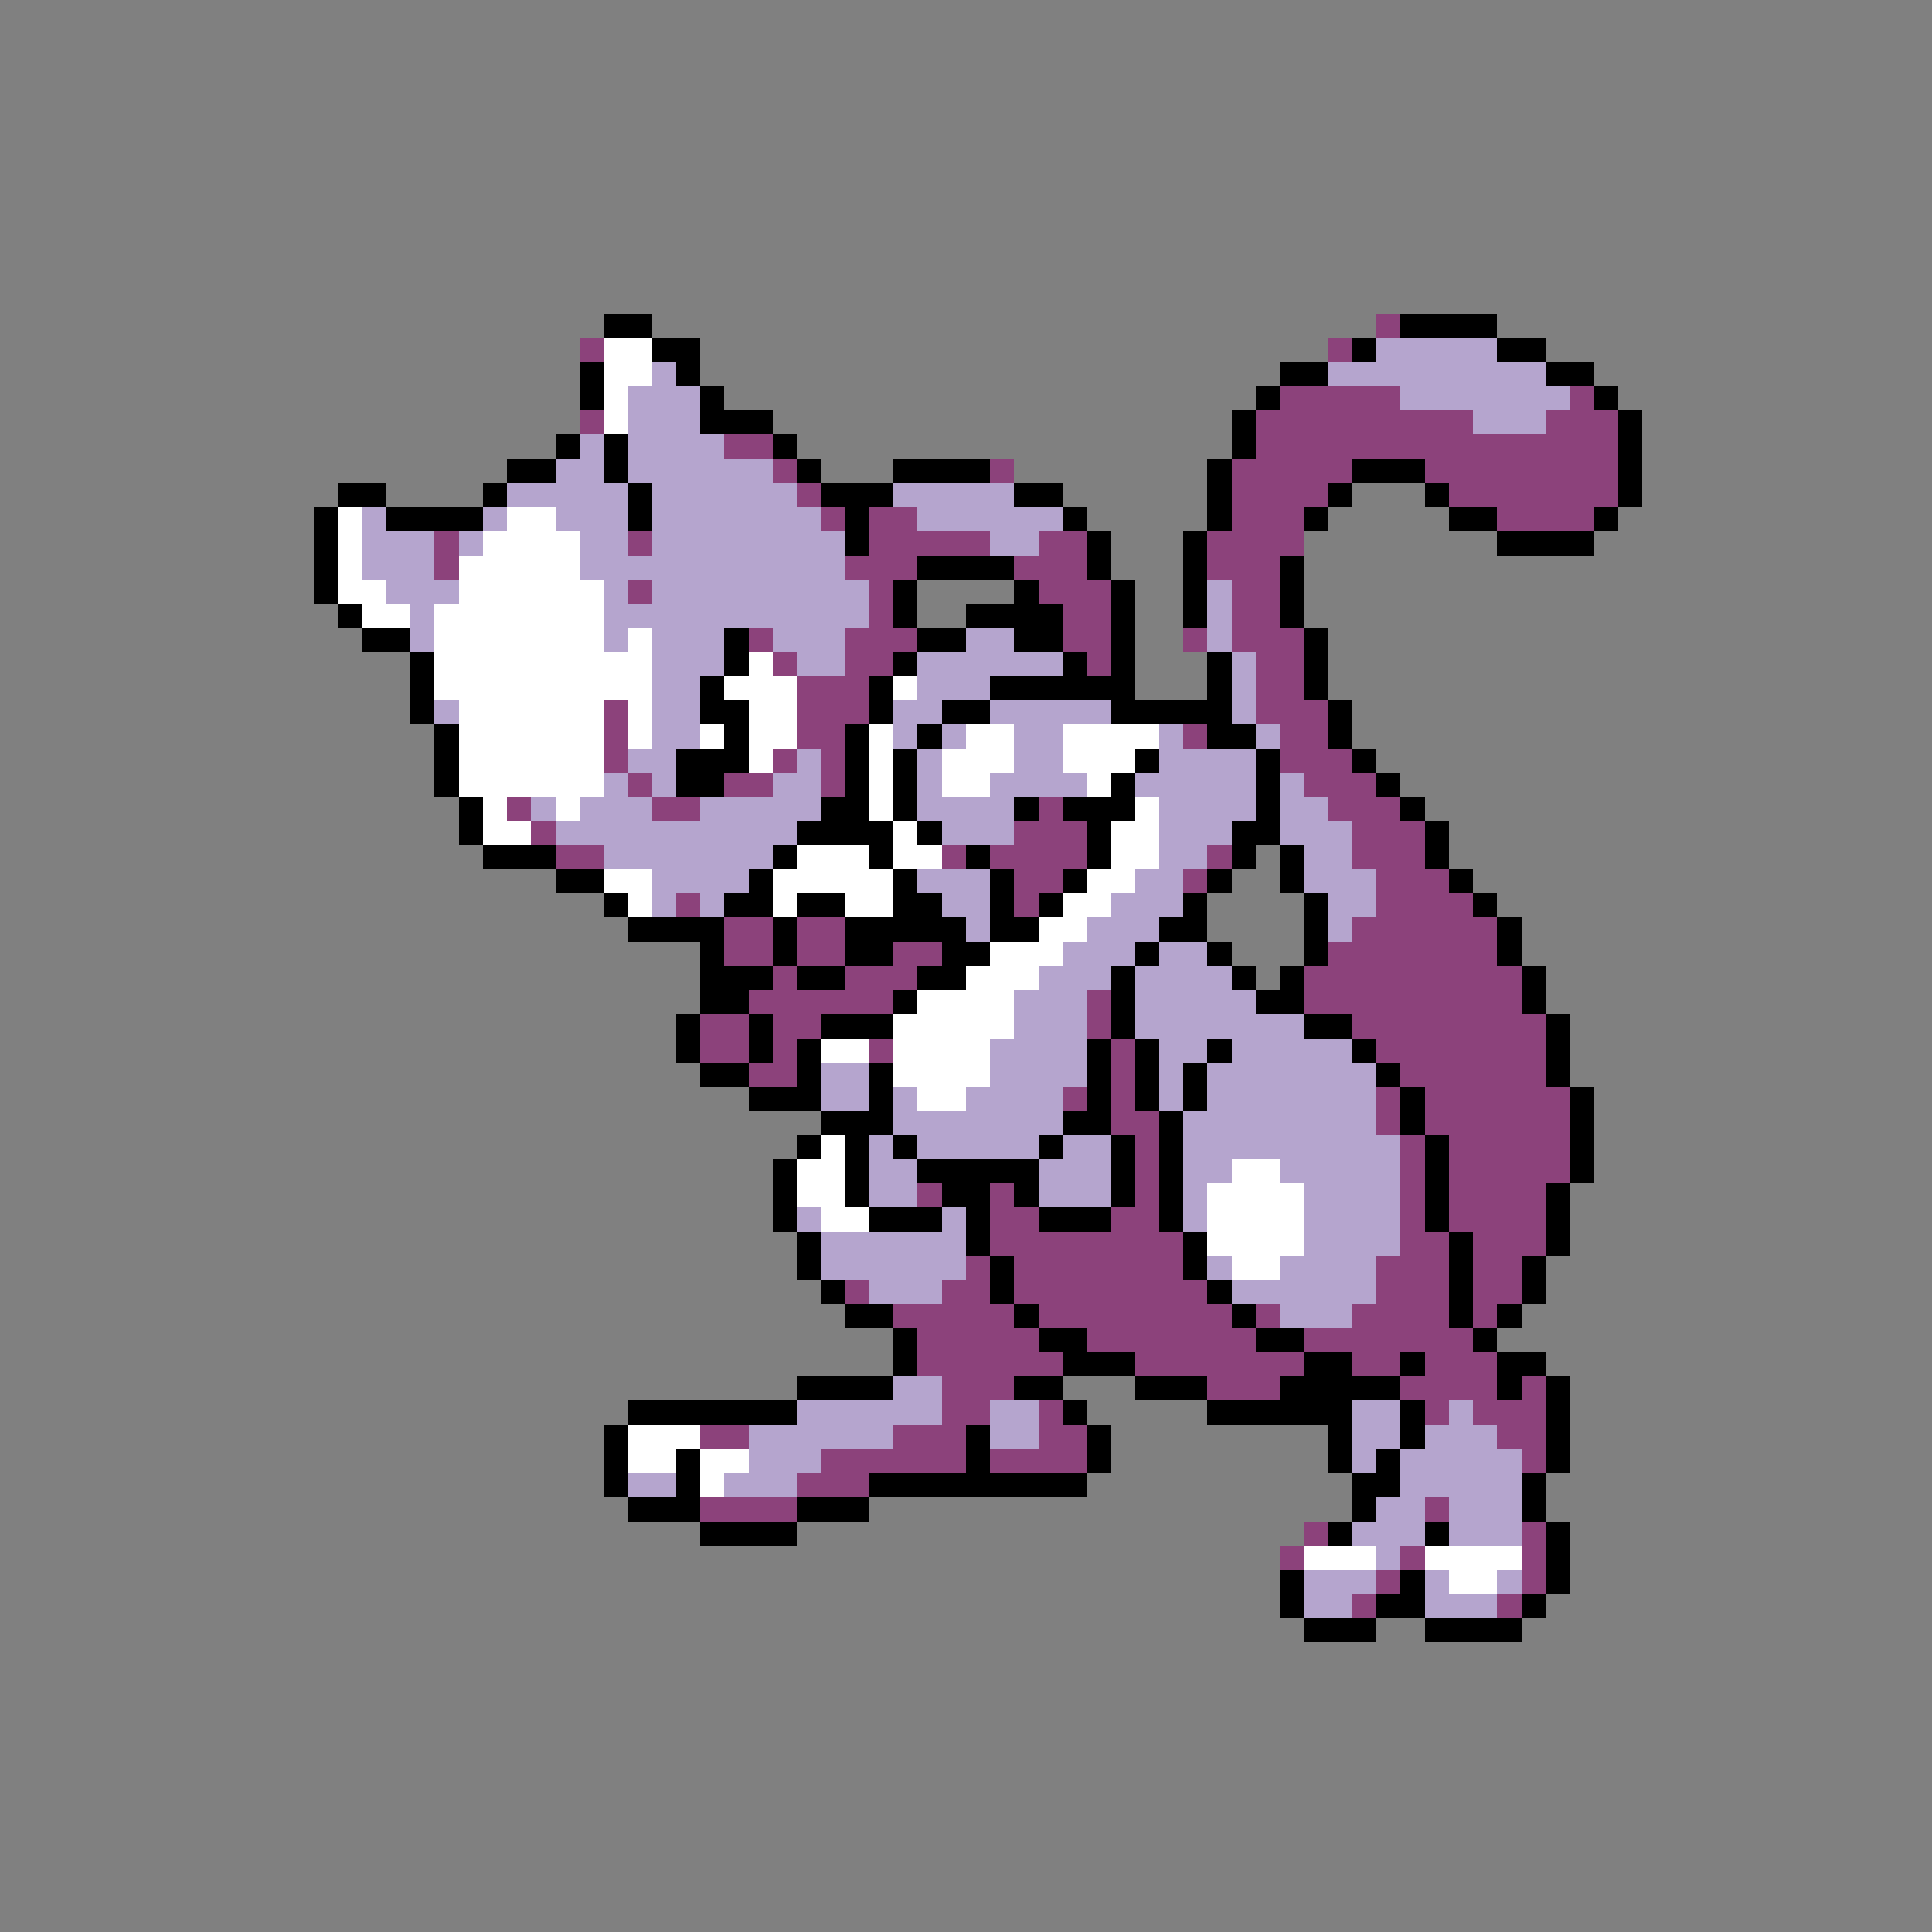 <svg xmlns="http://www.w3.org/2000/svg" viewBox="0 -0.5 80 80" shape-rendering="crispEdges">
<rect x="0" y="-0.5" width="80" height="80" fill="#808080" stroke="none"/>
<path stroke="#000000" d="M25 13h2M58 13h4M27 14h2M56 14h1M62 14h2M24 15h1M28 15h1M53 15h2M64 15h2M24 16h1M29 16h1M52 16h1M66 16h1M29 17h3M51 17h1M67 17h1M23 18h1M25 18h1M32 18h1M51 18h1M67 18h1M21 19h2M25 19h1M33 19h1M37 19h4M50 19h1M56 19h3M67 19h1M14 20h2M20 20h1M26 20h1M34 20h3M42 20h2M50 20h1M55 20h1M59 20h1M67 20h1M13 21h1M16 21h4M26 21h1M35 21h1M44 21h1M50 21h1M54 21h1M60 21h2M66 21h1M13 22h1M35 22h1M45 22h1M49 22h1M62 22h4M13 23h1M38 23h4M45 23h1M49 23h1M53 23h1M13 24h1M37 24h1M42 24h1M46 24h1M49 24h1M53 24h1M14 25h1M37 25h1M40 25h4M46 25h1M49 25h1M53 25h1M15 26h2M30 26h1M38 26h2M42 26h2M46 26h1M54 26h1M17 27h1M30 27h1M37 27h1M44 27h1M46 27h1M50 27h1M54 27h1M17 28h1M29 28h1M36 28h1M41 28h6M50 28h1M54 28h1M17 29h1M29 29h2M36 29h1M39 29h2M46 29h5M55 29h1M18 30h1M30 30h1M35 30h1M38 30h1M50 30h2M55 30h1M18 31h1M28 31h3M35 31h1M37 31h1M47 31h1M52 31h1M56 31h1M18 32h1M28 32h2M35 32h1M37 32h1M46 32h1M52 32h1M57 32h1M19 33h1M34 33h2M37 33h1M42 33h1M44 33h3M52 33h1M58 33h1M19 34h1M33 34h4M38 34h1M45 34h1M51 34h2M59 34h1M20 35h3M32 35h1M36 35h1M40 35h1M45 35h1M51 35h1M53 35h1M59 35h1M23 36h2M31 36h1M37 36h1M41 36h1M44 36h1M50 36h1M53 36h1M60 36h1M25 37h1M30 37h2M33 37h2M37 37h2M41 37h1M43 37h1M49 37h1M54 37h1M61 37h1M26 38h4M32 38h1M35 38h5M41 38h2M48 38h2M54 38h1M62 38h1M29 39h1M32 39h1M35 39h2M39 39h2M47 39h1M50 39h1M54 39h1M62 39h1M29 40h3M33 40h2M38 40h2M46 40h1M51 40h1M53 40h1M63 40h1M29 41h2M37 41h1M46 41h1M52 41h2M63 41h1M28 42h1M31 42h1M34 42h3M46 42h1M54 42h2M64 42h1M28 43h1M31 43h1M33 43h1M45 43h1M47 43h1M50 43h1M56 43h1M64 43h1M29 44h2M33 44h1M36 44h1M45 44h1M47 44h1M49 44h1M57 44h1M64 44h1M31 45h3M36 45h1M45 45h1M47 45h1M49 45h1M58 45h1M65 45h1M34 46h3M44 46h2M48 46h1M58 46h1M65 46h1M33 47h1M35 47h1M37 47h1M43 47h1M46 47h1M48 47h1M59 47h1M65 47h1M32 48h1M35 48h1M38 48h5M46 48h1M48 48h1M59 48h1M65 48h1M32 49h1M35 49h1M39 49h2M42 49h1M46 49h1M48 49h1M59 49h1M64 49h1M32 50h1M36 50h3M40 50h1M43 50h3M48 50h1M59 50h1M64 50h1M33 51h1M40 51h1M49 51h1M60 51h1M64 51h1M33 52h1M41 52h1M49 52h1M60 52h1M63 52h1M34 53h1M41 53h1M50 53h1M60 53h1M63 53h1M35 54h2M42 54h1M51 54h1M60 54h1M62 54h1M37 55h1M43 55h2M52 55h2M61 55h1M37 56h1M44 56h3M54 56h2M58 56h1M62 56h2M33 57h4M42 57h2M47 57h3M53 57h5M62 57h1M64 57h1M26 58h7M44 58h1M50 58h6M58 58h1M64 58h1M25 59h1M40 59h1M45 59h1M55 59h1M58 59h1M64 59h1M25 60h1M28 60h1M40 60h1M45 60h1M55 60h1M57 60h1M64 60h1M25 61h1M28 61h1M36 61h9M56 61h2M63 61h1M26 62h3M33 62h3M56 62h1M63 62h1M29 63h4M55 63h1M59 63h1M64 63h1M64 64h1M53 65h1M58 65h1M64 65h1M53 66h1M57 66h2M63 66h1M54 67h3M59 67h4" />
<path stroke="#8c427b" d="M57 13h1M24 14h1M55 14h1M53 16h5M65 16h1M24 17h1M52 17h9M64 17h3M30 18h2M52 18h15M32 19h1M41 19h1M51 19h5M59 19h8M33 20h1M51 20h4M60 20h7M34 21h1M36 21h2M51 21h3M62 21h4M18 22h1M26 22h1M36 22h5M43 22h2M50 22h4M18 23h1M35 23h3M42 23h3M50 23h3M26 24h1M36 24h1M43 24h3M51 24h2M36 25h1M44 25h2M51 25h2M31 26h1M35 26h3M44 26h2M49 26h1M51 26h3M32 27h1M35 27h2M45 27h1M52 27h2M33 28h3M52 28h2M25 29h1M33 29h3M52 29h3M25 30h1M33 30h2M49 30h1M53 30h2M25 31h1M32 31h1M34 31h1M53 31h3M26 32h1M30 32h2M34 32h1M54 32h3M21 33h1M27 33h2M43 33h1M55 33h3M22 34h1M42 34h3M56 34h3M23 35h2M39 35h1M41 35h4M50 35h1M56 35h3M42 36h2M49 36h1M57 36h3M28 37h1M42 37h1M57 37h4M30 38h2M33 38h2M56 38h6M30 39h2M33 39h2M37 39h2M55 39h7M32 40h1M35 40h3M54 40h9M31 41h6M45 41h1M54 41h9M29 42h2M32 42h2M45 42h1M56 42h8M29 43h2M32 43h1M36 43h1M46 43h1M57 43h7M31 44h2M46 44h1M58 44h6M44 45h1M46 45h1M57 45h1M59 45h6M46 46h2M57 46h1M59 46h6M47 47h1M58 47h1M60 47h5M47 48h1M58 48h1M60 48h5M38 49h1M41 49h1M47 49h1M58 49h1M60 49h4M41 50h2M46 50h2M58 50h1M60 50h4M41 51h8M58 51h2M61 51h3M40 52h1M42 52h7M57 52h3M61 52h2M35 53h1M39 53h2M42 53h8M57 53h3M61 53h2M37 54h5M43 54h8M52 54h1M56 54h4M61 54h1M38 55h5M45 55h7M54 55h7M38 56h6M47 56h7M56 56h2M59 56h3M39 57h3M50 57h3M58 57h4M63 57h1M39 58h2M43 58h1M59 58h1M61 58h3M29 59h2M37 59h3M43 59h2M62 59h2M34 60h6M41 60h4M63 60h1M33 61h3M29 62h4M59 62h1M54 63h1M63 63h1M53 64h1M58 64h1M63 64h1M57 65h1M63 65h1M56 66h1M62 66h1" />
<path stroke="#ffffff" d="M25 14h2M25 15h2M25 16h1M25 17h1M14 21h1M21 21h2M14 22h1M20 22h4M14 23h1M19 23h5M14 24h2M19 24h6M15 25h2M18 25h7M18 26h7M26 26h1M18 27h9M31 27h1M18 28h9M30 28h3M37 28h1M19 29h6M26 29h1M31 29h2M19 30h6M26 30h1M29 30h1M31 30h2M36 30h1M40 30h2M44 30h4M19 31h6M31 31h1M36 31h1M39 31h3M44 31h3M19 32h6M36 32h1M39 32h2M45 32h1M20 33h1M23 33h1M36 33h1M47 33h1M20 34h2M37 34h1M46 34h2M33 35h3M37 35h2M46 35h2M25 36h2M32 36h5M45 36h2M26 37h1M32 37h1M35 37h2M44 37h2M43 38h2M41 39h3M40 40h3M38 41h4M37 42h5M34 43h2M37 43h4M37 44h4M38 45h2M34 47h1M33 48h2M51 48h2M33 49h2M50 49h4M34 50h2M50 50h4M50 51h4M51 52h2M26 59h3M26 60h2M29 60h2M29 61h1M54 64h3M59 64h4M60 65h2" />
<path stroke="#b5a5ce" d="M57 14h5M27 15h1M55 15h9M26 16h3M58 16h7M26 17h3M61 17h3M24 18h1M26 18h4M23 19h2M26 19h6M21 20h5M27 20h6M37 20h5M15 21h1M20 21h1M23 21h3M27 21h7M38 21h6M15 22h3M19 22h1M24 22h2M27 22h8M41 22h2M15 23h3M24 23h11M16 24h3M25 24h1M27 24h9M50 24h1M17 25h1M25 25h11M50 25h1M17 26h1M25 26h1M27 26h3M32 26h3M40 26h2M50 26h1M27 27h3M33 27h2M38 27h6M51 27h1M27 28h2M38 28h3M51 28h1M18 29h1M27 29h2M37 29h2M41 29h5M51 29h1M27 30h2M37 30h1M39 30h1M42 30h2M48 30h1M52 30h1M26 31h2M33 31h1M38 31h1M42 31h2M48 31h4M25 32h1M27 32h1M32 32h2M38 32h1M41 32h4M47 32h5M53 32h1M22 33h1M24 33h3M29 33h5M38 33h4M48 33h4M53 33h2M23 34h10M39 34h3M48 34h3M53 34h3M25 35h7M48 35h2M54 35h2M27 36h4M38 36h3M47 36h2M54 36h3M27 37h1M29 37h1M39 37h2M46 37h3M55 37h2M40 38h1M45 38h3M55 38h1M44 39h3M48 39h2M43 40h3M47 40h4M42 41h3M47 41h5M42 42h3M47 42h7M41 43h4M48 43h2M51 43h5M34 44h2M41 44h4M48 44h1M50 44h7M34 45h2M37 45h1M40 45h4M48 45h1M50 45h7M37 46h7M49 46h8M36 47h1M38 47h5M44 47h2M49 47h9M36 48h2M43 48h3M49 48h2M53 48h5M36 49h2M43 49h3M49 49h1M54 49h4M33 50h1M39 50h1M49 50h1M54 50h4M34 51h6M54 51h4M34 52h6M50 52h1M53 52h4M36 53h3M51 53h6M53 54h3M37 57h2M33 58h6M41 58h2M56 58h2M60 58h1M31 59h6M41 59h2M56 59h2M59 59h3M31 60h3M56 60h1M58 60h5M26 61h2M30 61h3M58 61h5M57 62h2M60 62h3M56 63h3M60 63h3M57 64h1M54 65h3M59 65h1M62 65h1M54 66h2M59 66h3" />
</svg>